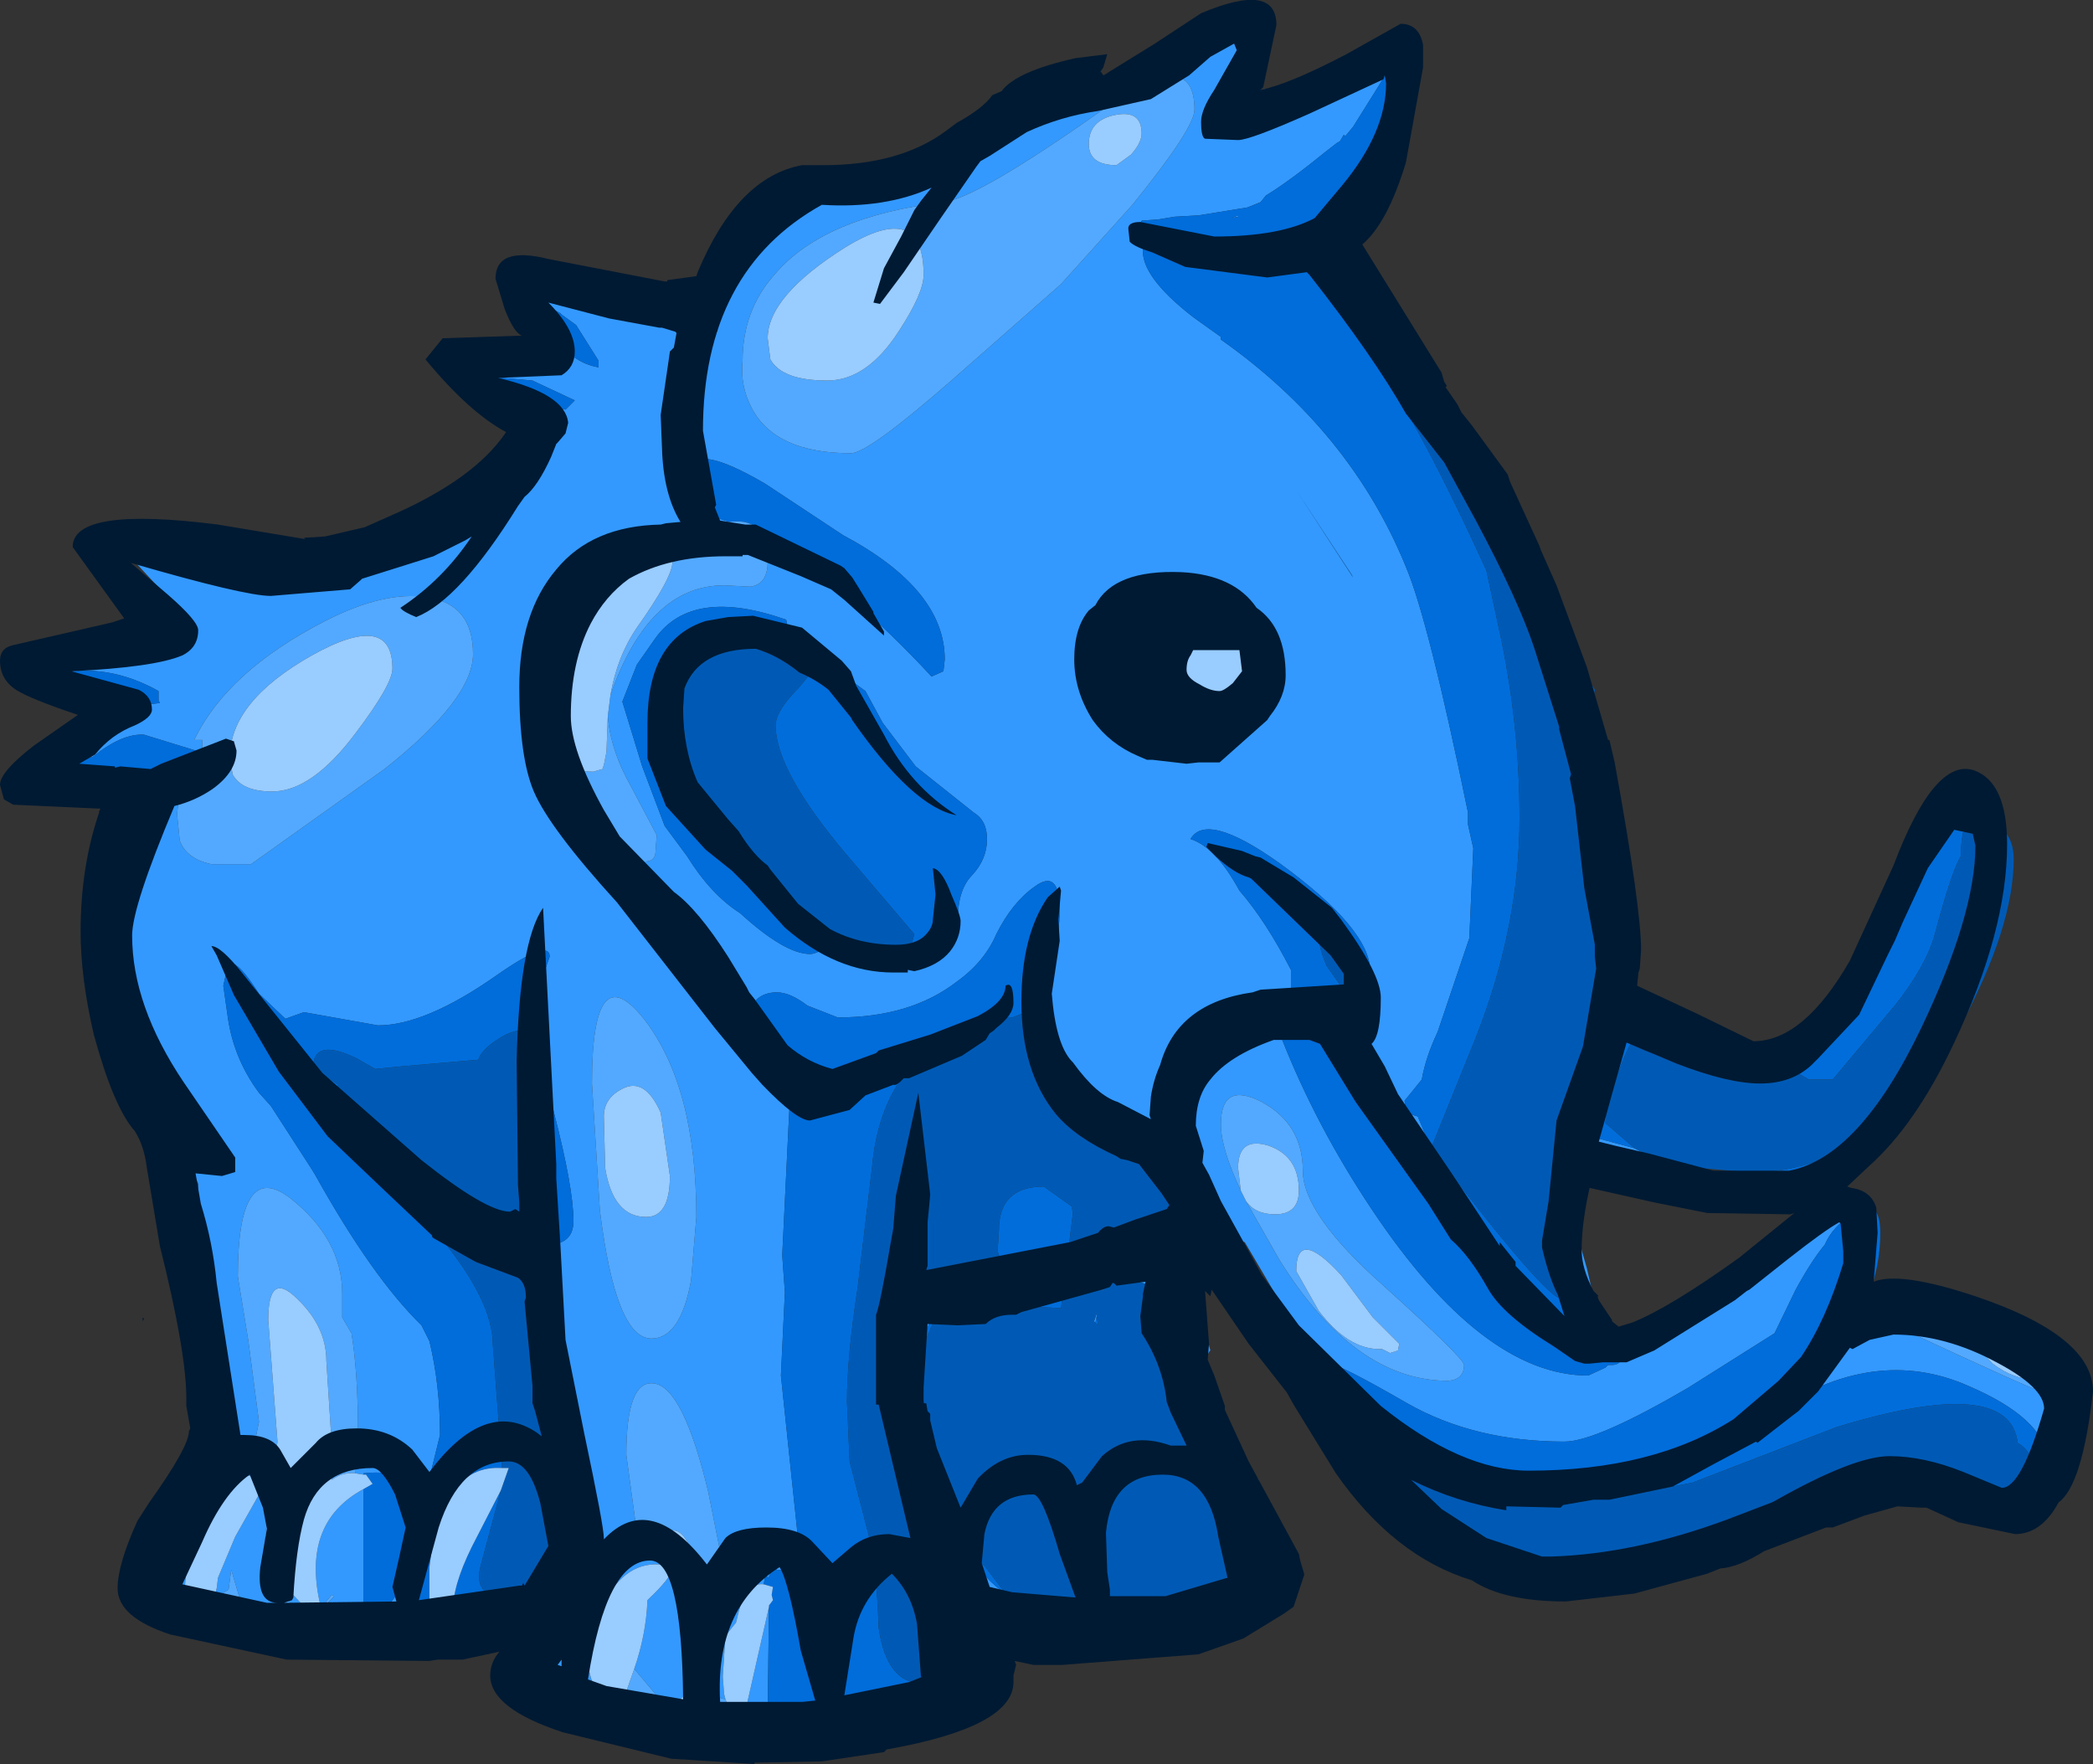 <?xml version="1.0" encoding="UTF-8" standalone="no"?>
<svg xmlns:ffdec="https://www.free-decompiler.com/flash" xmlns:xlink="http://www.w3.org/1999/xlink" ffdec:objectType="frame" height="66.75px" width="79.2px" xmlns="http://www.w3.org/2000/svg">
  <rect width="100%" height="100%" fill="#333333" stroke="none"/>
  <g transform="matrix(1.0, 0.0, 0.0, 1.0, 41.4, 32.65)">
    <use ffdec:characterId="234" height="66.75" transform="matrix(1.0, 0.0, 0.0, 1.0, -41.4, -32.65)" width="79.2" xlink:href="#shape0"/>
  </g>
  <defs>
    <g id="shape0" transform="matrix(1.0, 0.0, 0.0, 1.0, 41.4, 32.65)">
      <path d="M-20.85 -21.15 L-20.9 -21.3 -20.8 -21.4 -20.2 -21.2 -20.3 -21.25 Q-19.85 -21.45 -19.4 -21.0 L-16.85 -21.05 -16.8 -21.0 Q-15.75 -20.75 -14.25 -20.1 L-14.2 -21.45 Q-13.85 -22.05 -13.6 -23.2 -13.2 -24.25 -12.0 -25.05 L-7.85 -26.35 Q-4.05 -27.45 -3.25 -28.25 L-0.25 -30.05 -0.1 -30.05 0.25 -30.05 0.25 -29.75 0.4 -29.7 0.9 -30.05 1.25 -30.25 Q2.55 -30.7 3.9 -32.0 L3.9 -31.95 4.0 -31.9 5.65 -32.5 6.1 -32.5 6.65 -32.3 6.8 -32.15 Q6.4 -30.95 6.35 -30.35 L6.35 -30.3 6.35 -30.15 6.4 -29.6 6.1 -29.3 6.05 -29.2 6.6 -29.3 Q6.75 -29.2 7.0 -29.05 L7.45 -29.55 7.5 -29.55 8.5 -29.8 9.0 -30.1 Q9.65 -29.95 9.75 -29.3 L10.9 -29.8 11.05 -29.85 9.8 -27.85 9.55 -27.55 9.5 -27.5 9.45 -27.55 9.3 -27.3 9.2 -27.25 8.75 -26.9 Q7.4 -25.8 6.5 -25.25 L6.3 -25.0 5.8 -24.8 3.95 -24.5 3.05 -24.45 2.45 -24.35 1.8 -24.3 1.7 -24.1 Q1.9 -23.9 2.35 -23.85 L3.7 -23.65 5.25 -23.55 4.9 -22.75 3.55 -23.4 1.85 -23.25 Q1.75 -22.2 3.75 -20.65 L4.8 -19.9 4.8 -19.8 Q9.7 -16.35 11.8 -11.2 12.65 -9.2 14.15 -1.9 L14.15 -1.45 14.35 -0.55 14.2 2.85 13.0 6.4 Q12.55 7.35 12.4 8.2 L11.75 9.0 11.8 9.45 12.25 9.6 12.75 10.8 12.8 10.85 13.25 11.9 Q14.1 13.5 14.95 14.05 L15.25 14.85 Q13.2 13.1 12.0 11.25 L8.75 6.4 7.95 5.5 Q10.45 5.35 10.45 4.1 10.45 2.5 7.0 0.0 4.25 -1.95 3.65 -0.9 4.6 -0.6 5.5 1.05 6.5 2.2 7.45 4.05 L7.45 5.1 6.75 5.4 6.75 5.35 6.0 5.65 5.9 5.6 6.2 5.95 Q6.65 5.95 6.8 5.45 L7.3 5.5 7.1 6.65 Q8.4 9.95 10.5 13.1 14.7 19.4 18.7 19.4 L19.35 19.1 19.45 19.0 19.6 19.0 Q20.05 19.0 20.05 18.35 L19.95 18.3 20.0 18.3 24.25 15.8 28.3 13.25 28.7 13.3 Q27.95 13.75 27.65 14.45 27.15 15.05 26.55 16.15 L25.75 17.8 22.5 19.85 Q19.0 21.9 17.8 21.9 14.4 21.9 11.85 20.45 9.25 18.95 8.9 18.95 L8.5 19.0 8.4 19.1 6.85 16.3 5.7 14.35 3.3 13.95 3.35 12.8 Q3.35 11.55 1.25 10.35 -1.1 9.0 -1.7 7.25 L-1.75 7.1 -1.95 6.6 -2.0 6.45 -2.0 6.3 -2.0 6.1 -1.9 5.65 Q-1.9 5.2 -2.3 5.0 -1.3 3.4 -1.3 1.8 -1.3 0.2 -2.25 0.9 -3.1 1.5 -3.7 2.7 -4.15 3.75 -5.2 4.5 -6.95 5.85 -9.7 5.85 L-10.85 5.4 Q-11.5 4.9 -12.0 4.9 -12.5 4.9 -12.8 5.2 L-13.05 5.8 Q-12.45 7.15 -11.45 7.8 L-11.55 9.7 -11.8 14.85 -11.7 16.25 -11.85 19.4 -11.2 25.6 -10.9 27.35 Q-11.2 26.8 -12.0 26.75 L-12.15 26.65 -12.3 27.0 -12.3 27.05 -12.4 27.0 -12.45 27.0 -12.5 27.3 Q-13.2 27.2 -13.5 28.55 L-13.55 28.75 -13.95 29.25 -14.05 30.8 -14.0 31.45 -13.95 31.65 -14.15 31.6 -14.25 30.05 Q-14.25 28.3 -13.85 27.5 L-13.9 27.3 -14.6 23.8 Q-15.55 19.85 -16.65 19.7 -17.7 19.55 -17.7 22.4 L-17.4 24.6 -17.2 26.15 -16.7 26.05 -16.35 26.2 Q-14.75 27.1 -14.75 29.6 -14.75 30.35 -15.05 30.9 -15.3 31.5 -15.8 31.7 L-16.35 31.75 -17.4 30.5 Q-16.95 29.2 -16.9 27.9 L-16.85 27.85 Q-16.05 27.1 -15.9 26.65 -17.4 26.2 -18.35 27.65 -19.15 28.8 -19.15 30.05 -19.15 30.95 -18.7 31.45 L-20.25 30.8 Q-21.0 30.25 -21.0 29.05 -21.0 28.2 -20.45 27.3 L-20.3 27.1 -19.8 26.0 -19.8 23.9 -19.8 23.25 -19.65 22.4 -20.0 19.1 -20.35 16.7 -20.8 15.75 -21.5 14.2 -20.7 14.45 Q-19.7 14.45 -19.7 13.55 -19.7 12.3 -20.45 9.4 L-20.75 8.15 -20.7 8.0 Q-20.7 7.5 -20.95 7.3 L-21.2 5.2 -20.9 4.4 -20.6 3.55 Q-20.6 2.85 -22.6 4.25 -25.3 6.15 -27.1 6.15 L-29.9 5.65 -30.6 5.9 -31.6 4.95 Q-32.75 3.15 -32.85 4.2 L-32.95 4.65 -32.8 5.7 Q-32.6 7.35 -31.6 8.7 L-31.15 9.2 -29.6 11.6 -29.45 11.85 Q-27.3 15.7 -25.45 17.5 L-25.15 18.1 Q-24.75 19.75 -24.75 21.65 L-25.55 24.9 -25.8 25.8 -25.8 25.15 -25.8 24.3 -25.9 23.75 -25.95 23.6 Q-26.25 22.95 -27.65 23.1 L-27.65 23.15 -27.95 23.1 -27.85 21.7 Q-27.85 19.3 -28.1 17.8 L-28.45 17.2 -28.45 16.3 Q-28.45 14.25 -30.4 12.7 -32.4 11.15 -32.4 15.65 L-32.0 18.1 -31.6 21.15 -32.0 23.1 -31.8 23.2 Q-32.65 23.1 -33.5 24.65 -34.4 26.35 -34.4 27.45 L-34.35 27.8 -34.75 27.55 Q-35.3 27.1 -35.0 26.65 -35.0 25.8 -33.65 24.15 -32.35 22.5 -32.35 21.6 L-32.35 21.4 -33.0 21.35 -33.0 20.85 -32.9 20.15 Q-32.9 18.65 -33.9 13.65 L-33.9 12.15 -34.65 10.3 Q-37.0 5.3 -37.0 0.0 -37.0 -1.05 -36.05 -2.8 L-37.4 -2.75 -38.3 -3.0 -36.5 -3.0 Q-35.4 -3.0 -34.7 -3.45 L-34.0 -4.25 -35.95 -4.85 Q-36.8 -4.9 -37.9 -4.0 L-39.5 -3.8 -38.25 -4.7 -36.25 -5.75 -36.3 -6.0 -35.75 -6.0 -35.35 -6.05 -35.4 -6.15 -35.4 -6.5 Q-37.0 -7.4 -38.65 -7.25 -37.8 -8.15 -36.15 -8.25 L-35.85 -8.25 -35.45 -8.3 Q-34.65 -8.4 -34.25 -8.65 L-34.25 -8.8 -34.65 -9.45 -35.1 -10.1 -36.4 -11.5 -34.25 -11.0 -34.1 -11.0 -31.65 -10.3 Q-29.75 -11.5 -25.4 -12.1 L-23.6 -13.15 -23.05 -13.4 -23.05 -13.5 Q-22.95 -14.5 -21.6 -14.75 L-21.55 -14.95 Q-22.45 -15.1 -22.5 -15.8 L-22.25 -15.75 -22.0 -15.8 -21.95 -15.9 -21.9 -16.2 -22.15 -16.65 -22.3 -16.75 -21.35 -17.45 -21.4 -17.5 -20.0 -17.15 -19.65 -17.5 -21.25 -18.25 -23.0 -18.4 -22.15 -17.9 -23.15 -18.0 -23.25 -18.6 -23.15 -19.05 -20.5 -18.9 -19.9 -19.0 -20.4 -19.9 -20.3 -19.75 Q-19.65 -18.9 -18.75 -18.75 L-18.75 -19.0 -19.6 -20.35 -20.15 -20.75 -20.2 -20.8 -20.85 -21.15 M11.45 -26.65 L11.55 -26.05 Q11.55 -25.25 10.7 -24.85 11.4 -25.55 11.4 -26.05 L11.4 -26.5 11.45 -26.65 M9.35 -23.4 Q9.45 -22.15 11.0 -19.9 L10.45 -20.0 Q9.2 -22.05 9.2 -22.65 L9.35 -23.4 M19.3 -5.0 L19.65 -3.0 19.65 -1.3 Q19.7 -0.3 20.1 0.2 L20.3 0.1 20.35 1.7 20.0 5.6 21.15 6.1 20.9 6.2 20.8 6.05 Q20.4 5.6 19.4 5.6 L19.35 5.65 19.35 4.9 19.35 4.85 19.65 1.2 19.6 -2.55 19.3 -5.0 M33.8 -2.3 Q34.15 -2.3 34.25 -1.4 L34.0 -1.55 33.8 -2.3 M28.5 11.1 Q27.55 11.7 26.6 11.7 L25.25 11.7 25.85 11.65 26.4 11.65 Q27.55 11.65 28.5 11.1 M22.35 11.5 L18.85 10.7 Q18.35 13.05 18.35 14.3 L18.65 15.35 18.95 16.65 18.85 17.55 18.8 17.65 18.45 17.4 18.5 17.3 18.6 16.75 18.45 16.15 18.6 15.75 18.15 14.35 17.95 12.7 18.6 10.3 20.45 10.8 Q21.25 11.25 22.35 11.5 M19.45 18.15 L19.7 18.25 19.6 18.25 19.45 18.15 M28.85 17.3 L30.55 17.45 30.5 17.6 Q35.65 20.0 35.85 20.0 36.35 20.0 36.15 19.75 L36.2 19.35 Q36.75 20.0 36.75 20.6 L36.15 22.4 36.1 22.55 Q35.9 21.0 33.1 19.8 29.5 18.2 25.6 20.85 L23.95 21.65 24.7 21.2 Q27.6 19.4 28.85 17.3 M21.65 26.3 L19.2 26.75 17.45 26.6 18.0 26.5 18.5 26.5 21.65 26.3 M11.95 23.75 L9.9 21.5 10.75 22.05 12.55 22.85 Q11.95 23.05 11.95 23.75 M3.3 14.0 L4.4 15.45 Q4.0 15.7 4.0 16.95 L4.4 18.45 Q4.25 18.6 4.25 18.95 5.45 23.3 6.05 23.3 L6.2 23.3 7.35 26.0 Q7.35 26.85 5.15 27.85 2.75 28.95 0.2 28.95 -2.7 28.95 -4.35 28.2 L-4.05 29.15 -4.1 29.9 Q-4.25 30.45 -4.9 30.75 L-5.3 30.85 -5.15 30.3 -5.25 29.65 -5.65 27.1 -6.45 22.25 -6.0 23.35 -5.15 25.4 Q-4.4 26.95 -3.35 27.65 L-3.0 27.85 -2.95 27.9 -2.65 27.95 2.2 28.35 2.3 28.35 3.1 28.35 Q4.05 28.35 5.4 27.5 L6.0 27.1 6.4 26.75 6.6 26.4 5.0 23.2 4.5 22.2 Q3.85 20.85 3.7 20.1 L3.55 18.45 Q3.45 17.55 2.95 17.1 2.45 15.95 1.6 15.85 L1.2 15.8 Q0.55 15.85 0.3 16.2 L0.6 14.5 0.9 14.25 1.2 14.45 1.2 14.6 1.65 14.85 2.05 15.1 Q2.9 15.1 3.15 14.5 L3.3 14.0 M-10.2 31.7 L-10.5 31.75 -10.5 29.25 -10.0 30.65 -10.2 31.3 -10.2 31.7 M-12.35 32.0 L-12.9 32.0 -13.15 32.0 -13.15 31.9 -12.3 28.15 -12.3 28.1 -12.35 32.0 M-17.75 31.7 L-18.0 31.65 -18.0 31.5 -17.8 31.5 -17.75 31.5 -17.75 31.7 M-26.5 28.35 L-26.9 28.35 -26.0 27.2 -26.0 27.4 -26.45 28.05 -26.5 28.35 M-27.4 28.4 L-29.4 28.4 -28.75 27.75 -28.85 27.7 -29.25 28.2 Q-30.05 25.0 -27.65 23.7 L-27.65 28.35 -27.4 28.4 M-33.4 28.1 L-33.7 28.0 -33.5 28.0 -33.4 28.1 M3.8 -28.5 Q3.8 -31.0 0.4 -28.55 -4.4 -25.15 -5.7 -25.0 -10.25 -24.45 -12.1 -22.25 -13.3 -20.9 -13.3 -19.0 -13.4 -18.05 -12.95 -17.2 -12.05 -15.5 -9.2 -15.5 -8.55 -15.5 -5.4 -18.25 L-1.25 -21.9 1.45 -24.9 Q3.8 -27.8 3.8 -28.5 M9.75 -10.9 L9.8 -10.8 7.65 -14.1 9.75 -10.9 M5.45 -24.45 L5.2 -24.4 5.45 -24.5 5.45 -24.45 M5.5 -6.25 L5.95 -6.85 6.25 -7.45 Q6.25 -9.0 4.65 -8.95 3.0 -8.9 3.0 -7.4 3.1 -7.0 3.9 -6.25 L5.5 -6.25 M-33.75 -4.3 Q-33.75 -3.55 -34.55 -3.15 L-34.7 -1.85 -34.6 -0.85 Q-34.35 -0.15 -33.4 0.05 L-31.9 0.05 -26.85 -3.55 Q-23.5 -6.2 -23.5 -7.9 -23.5 -9.8 -25.25 -10.05 -26.85 -10.3 -29.1 -9.15 -32.8 -7.25 -34.05 -4.65 L-33.75 -4.65 -33.75 -4.3 M-19.55 -9.2 Q-20.75 -7.7 -20.75 -6.0 L-20.3 -3.0 Q-19.4 -0.05 -17.0 -0.05 -16.65 -0.05 -16.6 -0.35 L-16.55 -1.05 -17.5 -2.85 Q-18.3 -4.25 -18.4 -5.55 L-18.3 -6.35 Q-16.85 -10.5 -14.0 -10.5 L-13.0 -10.45 Q-12.35 -10.55 -12.35 -11.4 L-12.4 -12.1 -12.0 -12.0 Q-9.25 -10.4 -6.15 -7.05 L-5.7 -7.25 -5.65 -7.7 Q-5.65 -10.35 -9.5 -12.4 L-12.45 -14.35 Q-15.2 -15.95 -15.2 -14.8 L-14.5 -13.75 -14.75 -13.2 -13.8 -12.9 Q-14.7 -12.8 -16.15 -11.9 -18.55 -11.1 -19.55 -9.2 M-11.85 -8.75 L-11.6 -8.95 -11.65 -9.2 Q-15.2 -10.45 -16.6 -8.5 L-17.3 -7.5 -17.85 -6.1 -17.1 -3.65 -16.25 -1.4 -15.4 -0.25 Q-14.5 1.2 -13.4 1.9 -11.7 3.45 -10.75 3.45 -10.4 3.45 -10.0 3.0 -8.75 3.8 -7.5 3.8 L-7.0 3.45 Q-5.15 3.4 -5.15 2.1 -5.15 1.0 -4.6 0.45 -4.05 -0.15 -4.05 -0.9 -4.05 -1.6 -4.55 -1.9 L-6.75 -3.65 -8.0 -5.3 -8.65 -6.5 -10.3 -7.7 -10.3 -7.8 Q-10.3 -8.75 -11.85 -8.75 M-6.9 18.55 L-6.75 16.35 -6.6 15.7 -6.6 15.5 -5.95 16.1 -3.9 16.15 -2.95 16.0 -2.95 16.1 -2.8 16.95 -2.9 16.95 Q-3.8 16.4 -4.9 16.4 -5.45 16.4 -6.0 17.0 L-6.5 17.95 -6.5 18.0 -6.5 18.3 -6.75 19.3 -6.65 19.85 -6.7 20.4 -6.9 18.55 M-10.4 8.85 L-10.6 8.15 -10.05 8.3 -10.3 8.75 -10.4 8.85 M-17.0 5.95 Q-19.0 3.4 -19.0 8.35 L-18.7 13.15 Q-18.1 18.0 -16.75 18.0 -15.65 18.0 -15.25 15.8 L-15.05 13.4 Q-15.05 8.5 -17.0 5.95 M-26.35 10.7 L-26.5 10.75 -26.8 10.35 -26.35 10.7 M-31.4 23.55 L-31.3 23.9 -31.35 24.05 -31.35 24.15 -31.3 24.65 -31.3 24.85 -31.45 26.5 -31.15 27.1 -31.05 27.35 -30.7 27.4 -30.75 26.75 -30.7 26.35 Q-30.6 25.2 -29.75 24.35 -30.5 25.6 -30.5 26.7 L-30.45 27.55 -29.65 28.4 Q-30.45 28.3 -30.65 27.5 L-30.75 27.85 -31.2 28.15 -31.65 28.25 -31.75 28.15 -32.25 28.1 -32.65 26.75 -32.75 27.5 -33.0 27.65 -33.25 27.65 -33.2 27.45 -33.15 27.05 -32.5 25.5 -31.4 23.55 M5.75 12.8 L7.0 15.0 Q9.85 19.6 13.4 19.6 14.0 19.55 14.0 19.0 14.0 18.75 10.95 16.0 7.9 13.3 7.9 11.65 7.9 9.9 6.35 9.05 4.8 8.25 4.8 9.9 4.8 10.8 5.55 12.4 L5.75 12.8 M0.05 17.4 L0.0 17.35 0.1 17.05 0.1 17.15 0.05 17.4 M14.6 23.4 L15.1 23.5 14.85 23.5 14.8 23.5 14.6 23.4" fill="#3399ff" fill-rule="evenodd" stroke="none"/>
      <path d="M10.9 -29.8 Q12.1 -31.35 12.35 -29.95 11.75 -29.0 11.7 -27.1 L11.6 -26.9 11.45 -26.65 11.4 -26.5 11.4 -26.05 Q11.4 -25.55 10.7 -24.85 L10.3 -24.55 9.35 -23.4 9.2 -22.65 Q9.2 -22.05 10.45 -20.0 L10.25 -19.95 10.2 -19.55 Q12.05 -17.2 14.85 -11.05 L15.3 -8.95 Q16.1 -5.35 16.1 -1.7 16.1 2.4 14.45 6.6 L12.75 10.8 12.25 9.6 11.8 9.45 11.75 9.0 12.4 8.2 Q12.55 7.35 13.0 6.4 L14.2 2.85 14.35 -0.55 14.15 -1.45 14.15 -1.9 Q12.65 -9.2 11.8 -11.2 9.7 -16.35 4.8 -19.8 L4.8 -19.9 3.75 -20.65 Q1.75 -22.2 1.85 -23.25 L3.55 -23.4 4.9 -22.75 5.25 -23.55 3.7 -23.65 2.35 -23.85 Q1.9 -23.9 1.7 -24.1 L1.8 -24.3 2.45 -24.35 3.05 -24.45 3.95 -24.5 5.8 -24.8 6.3 -25.0 6.5 -25.25 Q7.4 -25.8 8.75 -26.9 L9.2 -27.25 9.3 -27.3 9.45 -27.55 9.5 -27.5 9.55 -27.55 9.8 -27.85 11.05 -29.85 10.9 -29.8 M26.0 7.6 Q26.8 7.4 30.8 0.65 33.15 -3.35 33.8 -2.3 L34.0 -1.55 33.8 -1.7 Q32.8 -2.15 32.8 -0.25 32.45 0.3 31.8 2.75 31.45 3.95 30.3 5.4 L27.95 8.2 27.05 8.2 26.0 7.6 M29.65 10.05 L29.35 10.4 28.5 11.1 Q27.55 11.65 26.4 11.65 L25.85 11.65 Q27.95 11.35 29.65 10.05 M18.8 17.65 L19.45 18.15 19.6 18.25 19.7 18.25 19.85 18.25 19.95 18.3 20.05 18.35 Q20.05 19.0 19.6 19.0 L19.45 19.0 19.35 19.1 18.7 19.4 Q14.7 19.4 10.5 13.1 8.4 9.95 7.1 6.65 L7.3 5.5 6.8 5.45 Q6.65 5.95 6.2 5.95 L5.9 5.6 6.0 5.65 6.75 5.35 6.75 5.4 7.45 5.1 7.45 4.05 Q6.5 2.2 5.5 1.05 4.6 -0.6 3.65 -0.9 4.25 -1.95 7.0 0.0 10.45 2.5 10.45 4.1 10.45 5.35 7.95 5.5 L8.75 6.4 12.0 11.25 Q13.2 13.1 15.25 14.85 L14.95 14.05 Q14.1 13.5 13.25 11.9 L12.8 10.85 Q17.1 16.5 17.7 16.5 L18.3 16.3 18.45 16.15 18.6 16.75 18.5 17.3 18.45 17.4 18.8 17.65 M28.7 13.3 L28.75 13.25 Q29.75 12.6 29.75 14.0 29.75 15.75 28.85 17.3 27.6 19.4 24.7 21.2 L23.95 21.65 25.6 20.85 Q29.5 18.2 33.1 19.8 35.9 21.0 36.1 22.55 L36.1 22.75 35.9 23.45 35.3 23.9 34.95 23.85 Q35.4 23.75 35.55 23.0 35.55 22.3 34.95 21.95 34.65 19.35 28.1 21.35 L22.65 23.45 19.9 24.0 15.8 23.6 15.2 23.7 14.85 23.5 15.1 23.5 14.6 23.4 13.0 22.8 12.55 22.85 10.75 22.05 9.9 21.5 Q8.4 20.4 8.35 19.2 L8.4 19.1 8.5 19.0 8.9 18.95 Q9.25 18.95 11.85 20.45 14.4 21.9 17.8 21.9 19.0 21.9 22.5 19.85 L25.75 17.8 26.55 16.15 Q27.15 15.05 27.65 14.45 27.95 13.75 28.7 13.3 M33.05 23.4 L32.3 23.2 32.45 23.2 33.05 23.4 M17.45 26.6 L17.2 26.6 Q14.65 26.6 13.45 25.45 L13.1 25.05 13.3 25.2 Q15.15 26.4 18.0 26.5 L17.45 26.6 M3.3 13.95 L3.3 14.0 3.15 14.5 3.15 14.35 3.15 13.3 Q3.15 12.05 2.45 11.55 L-0.8 9.1 Q-1.25 8.7 -1.7 8.6 L-1.6 8.4 Q-1.6 7.65 -1.75 7.1 L-1.7 7.25 Q-1.1 9.0 1.25 10.35 3.35 11.55 3.35 12.8 L3.3 13.95 M-5.3 30.85 L-6.2 31.6 Q-7.3 32.2 -8.95 32.2 -10.0 32.2 -10.2 31.8 L-10.2 31.7 -10.2 31.3 -10.0 30.65 -10.5 29.25 -10.5 31.75 -10.5 31.9 -11.1 32.1 -11.25 32.4 -12.4 32.35 -12.35 32.0 -12.3 28.1 -12.15 27.9 -12.2 27.7 -12.15 27.4 -12.5 27.3 -12.45 27.0 -12.4 27.0 -12.3 27.05 -12.3 27.0 -12.15 26.65 -12.0 26.75 Q-11.2 26.8 -10.9 27.35 L-11.2 25.6 -11.85 19.4 -11.7 16.25 -11.8 14.85 -11.55 9.7 -11.45 7.8 Q-12.45 7.15 -13.05 5.8 L-12.8 5.2 Q-12.5 4.9 -12.0 4.9 -11.5 4.9 -10.85 5.4 L-9.7 5.85 Q-6.95 5.85 -5.2 4.5 -4.15 3.75 -3.7 2.7 -3.1 1.5 -2.25 0.9 -1.3 0.2 -1.3 1.8 -1.3 3.4 -2.3 5.0 -1.9 5.2 -1.9 5.65 L-2.0 6.1 Q-2.1 5.6 -2.7 5.7 L-3.1 5.85 Q-3.8 5.75 -4.85 6.2 -8.05 7.6 -8.4 11.5 L-8.95 16.1 Q-9.35 18.7 -9.35 20.4 L-9.25 22.65 -8.45 25.75 Q-8.25 26.5 -8.15 28.95 -7.85 31.05 -6.5 31.05 -5.25 31.05 -5.25 29.95 L-5.25 29.65 -5.15 30.3 -5.3 30.85 M-21.45 27.75 Q-22.3 28.55 -23.5 28.55 L-24.55 28.5 Q-25.0 29.15 -25.55 29.15 L-26.45 28.95 -26.55 28.4 -26.5 28.35 -26.45 28.05 -26.0 27.4 -26.0 27.2 -26.9 28.35 -27.0 28.4 -27.4 28.4 -27.65 28.35 -27.65 23.7 -27.3 23.5 -27.55 23.15 -27.65 23.15 -27.65 23.1 Q-26.25 22.95 -25.95 23.6 L-25.9 23.75 -25.8 24.3 -25.8 25.15 -25.8 25.8 -25.55 24.9 -24.75 21.65 Q-24.75 19.75 -25.15 18.1 L-25.45 17.5 Q-27.3 15.7 -29.45 11.85 L-29.6 11.6 -31.15 9.2 -31.6 8.7 Q-32.6 7.35 -32.8 5.7 L-32.95 4.65 -32.85 4.2 Q-32.75 3.15 -31.6 4.95 L-30.6 5.9 -29.9 5.65 -27.1 6.15 Q-25.3 6.15 -22.6 4.25 -20.6 2.85 -20.6 3.55 L-20.9 4.4 -21.2 5.2 -20.95 7.3 -21.0 7.25 -21.05 7.15 -21.15 7.05 -21.3 7.1 -21.25 7.0 -21.35 6.4 Q-21.85 6.2 -22.6 6.7 -23.2 7.1 -23.3 7.45 L-26.2 7.7 -27.2 7.8 -27.9 7.4 Q-29.55 6.6 -29.55 7.75 L-28.6 8.4 -28.7 8.65 Q-28.8 8.9 -28.5 9.1 L-27.75 9.35 -26.15 10.75 -26.35 10.7 -26.8 10.35 -26.5 10.75 Q-26.9 10.8 -26.9 11.4 L-24.8 14.1 Q-22.75 16.55 -22.75 18.25 L-22.4 22.9 Q-24.7 22.75 -25.15 26.65 L-25.15 28.35 -24.5 28.4 -24.25 28.1 Q-24.2 27.1 -23.35 25.5 L-22.45 23.75 -23.2 26.55 Q-23.55 27.8 -22.2 27.8 L-21.45 27.75 M-38.3 -3.0 L-39.4 -3.05 -39.65 -3.8 -39.5 -3.8 -37.9 -4.0 Q-36.8 -4.9 -35.95 -4.85 L-34.0 -4.25 -34.7 -3.45 Q-35.4 -3.0 -36.5 -3.0 L-38.3 -3.0 M-36.3 -6.0 Q-37.8 -6.1 -39.0 -6.8 L-39.0 -7.25 -38.65 -7.25 Q-37.0 -7.4 -35.4 -6.5 L-35.4 -6.15 -35.35 -6.05 -35.75 -6.0 -36.3 -6.0 M-21.4 -17.5 L-21.8 -17.7 -22.15 -17.9 -23.0 -18.4 -21.25 -18.25 -19.65 -17.5 -20.0 -17.15 -21.4 -17.5 M-20.4 -19.9 L-21.15 -21.15 -20.85 -21.15 -20.65 -21.0 -20.7 -21.0 -20.65 -20.85 -20.4 -20.9 -20.3 -20.85 -20.2 -20.8 -20.15 -20.75 -19.6 -20.35 -18.75 -19.0 -18.75 -18.75 Q-19.65 -18.9 -20.3 -19.75 L-20.4 -19.9 M5.45 -24.45 L5.45 -24.5 5.2 -24.4 5.45 -24.45 M9.75 -10.9 L7.65 -14.1 9.8 -10.8 9.75 -10.9 M19.35 4.85 L19.35 4.9 19.35 5.65 19.4 5.6 Q20.4 5.6 20.8 6.05 L20.9 6.2 Q20.35 6.45 19.85 7.9 19.35 9.3 19.35 9.85 L20.45 10.8 18.6 10.3 17.95 12.7 18.15 14.35 18.05 14.1 17.5 12.45 18.6 8.55 19.35 4.85 M-13.8 -12.9 L-14.75 -13.2 -14.5 -13.75 -15.2 -14.8 Q-15.2 -15.95 -12.45 -14.35 L-9.5 -12.4 Q-5.65 -10.35 -5.65 -7.7 L-5.7 -7.25 -6.15 -7.05 Q-9.25 -10.4 -12.0 -12.0 L-12.4 -12.1 Q-12.7 -13.05 -13.8 -12.9 M-11.85 -8.75 L-13.15 -8.65 -14.3 -8.35 Q-14.8 -8.2 -15.1 -7.85 -16.0 -7.1 -16.0 -5.65 L-15.95 -5.6 -16.0 -5.25 -15.5 -3.15 Q-14.8 -1.3 -13.6 -1.05 -11.8 1.8 -10.0 3.0 -10.4 3.45 -10.75 3.45 -11.7 3.45 -13.4 1.9 -14.5 1.2 -15.4 -0.25 L-16.25 -1.4 -17.1 -3.65 -17.85 -6.1 -17.3 -7.5 -16.6 -8.5 Q-15.2 -10.45 -11.65 -9.2 L-11.6 -8.95 -11.85 -8.75 M-7.0 3.45 L-7.0 3.4 -6.8 2.7 -9.4 -0.35 Q-12.05 -3.5 -12.05 -5.2 -12.05 -5.75 -11.15 -6.65 L-10.3 -7.7 -8.65 -6.5 -8.0 -5.3 -6.75 -3.65 -4.55 -1.9 Q-4.05 -1.6 -4.05 -0.9 -4.05 -0.15 -4.6 0.45 -5.15 1.0 -5.15 2.1 -5.15 3.4 -7.0 3.45 M-5.65 27.1 L-6.15 25.25 Q-7.05 21.95 -7.05 20.2 L-6.9 18.55 -6.7 20.4 -6.65 19.85 -6.5 20.25 -6.3 22.2 -5.55 24.0 Q-4.85 26.1 -4.15 26.6 L-3.35 27.65 Q-4.4 26.95 -5.15 25.4 L-6.0 23.35 -6.45 22.25 -5.65 27.1 M-6.75 16.35 L-6.75 15.5 -6.6 15.5 -5.45 15.4 -5.0 15.5 Q-4.7 15.9 -4.2 15.9 -3.5 15.9 -3.5 15.15 L-3.65 14.7 -3.6 13.9 Q-3.6 12.25 -1.9 12.25 L-0.85 13.0 -0.8 13.25 -1.25 16.85 -2.2 16.8 -2.8 16.95 -2.95 16.1 -2.95 16.0 -3.9 16.15 -5.95 16.1 -6.6 15.5 -6.6 15.7 -6.75 16.35 M-2.9 16.95 L-3.0 17.0 -3.8 16.8 Q-5.55 16.8 -6.1 17.4 L-6.35 18.0 -6.5 18.0 -6.5 17.95 -6.0 17.0 Q-5.45 16.4 -4.9 16.4 -3.8 16.4 -2.9 16.95 M2.3 28.35 Q3.1 28.3 5.15 26.95 L5.8 27.1 6.0 27.1 5.4 27.5 Q4.05 28.35 3.1 28.35 L2.3 28.35 M6.4 26.75 L6.5 26.25 6.15 25.7 5.2 23.75 4.5 22.2 5.0 23.2 6.6 26.4 6.4 26.75 M1.6 15.85 L1.2 15.8 1.6 15.85 M0.6 14.5 L0.65 14.0 0.9 14.25 0.6 14.5 M1.2 14.45 L1.65 14.85 1.2 14.6 1.2 14.45 M-1.95 6.6 L-2.05 6.45 -2.0 6.45 -1.95 6.6 M-10.4 8.85 L-10.3 8.75 -10.05 8.3 -10.6 8.15 -10.4 8.85 M-20.0 19.1 L-19.65 22.4 -19.8 23.25 -20.0 19.1 M-20.8 15.75 Q-21.55 14.35 -22.85 13.1 L-21.5 13.55 -21.0 13.1 -20.85 12.5 -21.15 10.75 -21.6 9.05 -20.75 8.15 -20.45 9.4 Q-19.7 12.3 -19.7 13.55 -19.7 14.45 -20.7 14.45 L-21.5 14.2 -20.8 15.75 M8.6 2.55 L8.55 2.45 8.5 2.75 Q8.5 3.2 8.8 3.9 L9.4 4.75 9.75 4.55 9.5 3.15 Q9.15 2.3 8.6 2.55 M0.1 17.15 L0.15 17.5 0.05 17.4 0.1 17.15" fill="#006ddb" fill-rule="evenodd" stroke="none"/>
      <path d="M11.0 -19.9 Q12.75 -19.35 15.2 -14.3 L15.35 -14.0 15.5 -13.95 16.8 -10.8 Q18.05 -7.85 18.95 -6.55 L18.9 -6.3 19.3 -5.0 19.6 -2.55 19.65 1.2 19.35 4.85 18.6 8.55 17.5 12.45 18.05 14.1 18.15 14.35 18.6 15.75 18.45 16.15 18.3 16.3 17.7 16.5 Q17.1 16.5 12.8 10.85 L12.75 10.8 14.45 6.6 Q16.1 2.4 16.1 -1.7 16.1 -5.35 15.3 -8.95 L14.85 -11.05 Q12.05 -17.2 10.2 -19.55 L10.25 -19.95 10.45 -20.0 11.0 -19.9 M21.15 6.1 L21.2 6.1 23.5 6.6 26.0 7.6 27.05 8.2 27.95 8.2 30.3 5.4 Q31.45 3.95 31.8 2.75 32.45 0.3 32.8 -0.25 32.8 -2.15 33.8 -1.7 L34.0 -1.55 34.25 -1.4 Q34.8 -0.95 34.8 -0.15 34.8 2.4 32.8 6.15 31.45 8.65 29.65 10.05 27.95 11.35 25.85 11.65 L25.25 11.7 24.7 11.7 22.35 11.5 Q21.25 11.25 20.45 10.8 L19.35 9.85 Q19.35 9.3 19.85 7.9 20.35 6.45 20.9 6.2 L21.15 6.1 M34.95 23.85 L34.85 23.85 33.35 23.55 33.05 23.4 32.45 23.2 32.3 23.2 Q31.2 23.35 27.25 24.85 24.45 25.9 21.65 26.3 L18.5 26.5 18.0 26.5 Q15.15 26.4 13.3 25.2 L13.1 25.05 Q11.95 24.25 11.95 23.75 11.95 23.05 12.55 22.85 L13.0 22.8 14.6 23.4 14.8 23.5 14.85 23.5 15.2 23.7 15.8 23.6 19.9 24.0 22.65 23.45 28.1 21.35 Q34.65 19.35 34.95 21.95 35.55 22.3 35.55 23.0 35.4 23.75 34.95 23.85 M-20.3 27.1 Q-20.75 27.6 -21.45 27.75 L-22.2 27.8 Q-23.55 27.8 -23.2 26.55 L-22.45 23.75 -22.15 22.9 -22.4 22.9 -22.75 18.25 Q-22.75 16.55 -24.8 14.1 L-26.9 11.4 Q-26.9 10.8 -26.5 10.75 L-26.35 10.7 -26.15 10.75 -27.75 9.35 -28.5 9.1 Q-28.8 8.9 -28.7 8.65 L-28.6 8.4 -29.55 7.75 Q-29.55 6.6 -27.9 7.4 L-27.2 7.8 -26.2 7.7 -23.3 7.45 Q-23.2 7.1 -22.6 6.7 -21.85 6.2 -21.35 6.4 L-21.25 7.0 -21.3 7.1 -21.15 7.05 -21.05 7.15 -21.0 7.25 -20.95 7.3 Q-20.7 7.5 -20.7 8.0 L-20.75 8.15 -21.6 9.05 -21.15 10.75 -20.85 12.5 -21.0 13.1 -21.5 13.55 -22.85 13.1 Q-21.55 14.35 -20.8 15.75 L-20.35 16.7 -20.0 19.1 -19.8 23.25 -19.8 23.9 -19.8 26.0 -20.3 27.1 M-10.0 3.0 Q-11.8 1.8 -13.6 -1.05 -14.8 -1.3 -15.5 -3.15 L-16.0 -5.25 -15.95 -5.6 -16.0 -5.65 Q-16.0 -7.1 -15.1 -7.85 -14.8 -8.2 -14.3 -8.35 L-13.15 -8.65 -11.85 -8.75 Q-10.3 -8.75 -10.3 -7.8 L-10.3 -7.7 -11.15 -6.65 Q-12.05 -5.75 -12.05 -5.2 -12.05 -3.5 -9.4 -0.35 L-6.8 2.7 -7.0 3.4 -7.0 3.45 -7.5 3.8 Q-8.75 3.8 -10.0 3.0 M-5.25 29.65 L-5.25 29.95 Q-5.25 31.05 -6.5 31.05 -7.85 31.05 -8.15 28.95 -8.25 26.5 -8.45 25.75 L-9.25 22.65 -9.35 20.4 Q-9.35 18.7 -8.95 16.1 L-8.4 11.5 Q-8.05 7.6 -4.85 6.2 -3.8 5.75 -3.1 5.85 L-2.7 5.7 Q-2.1 5.6 -2.0 6.1 L-2.0 6.3 -2.0 6.45 -2.05 6.45 -1.95 6.6 -1.75 7.1 Q-1.6 7.65 -1.6 8.4 L-1.7 8.6 Q-1.25 8.7 -0.8 9.1 L2.45 11.55 Q3.15 12.05 3.15 13.3 L3.15 14.35 3.15 14.5 Q2.9 15.1 2.05 15.1 L1.65 14.85 1.2 14.45 0.9 14.25 0.65 14.0 0.6 14.5 0.3 16.2 Q0.55 15.85 1.2 15.8 L1.6 15.85 Q2.45 15.95 2.95 17.1 3.45 17.55 3.55 18.45 L3.7 20.1 Q3.85 20.85 4.5 22.2 L5.2 23.75 6.15 25.7 6.5 26.25 6.4 26.75 6.0 27.1 5.8 27.1 5.15 26.95 Q3.1 28.3 2.3 28.35 L2.2 28.35 -2.65 27.95 -2.95 27.9 -3.0 27.85 -3.35 27.65 -4.15 26.6 Q-4.85 26.1 -5.55 24.0 L-5.8 23.15 -6.35 20.65 -6.5 20.25 -6.65 19.85 -6.75 19.3 -6.5 18.3 -6.5 18.0 -6.35 18.0 -6.1 17.4 Q-5.55 16.8 -3.8 16.8 L-3.0 17.0 -2.9 16.95 -2.8 16.95 -2.2 16.8 -1.25 16.85 -0.8 13.25 -0.85 13.0 -1.9 12.25 Q-3.6 12.25 -3.6 13.9 L-3.65 14.7 -3.5 15.15 Q-3.5 15.9 -4.2 15.9 -4.7 15.9 -5.0 15.5 L-5.45 15.4 -6.6 15.5 -6.75 15.5 -6.75 16.35 -6.9 18.55 -7.05 20.2 Q-7.05 21.95 -6.15 25.25 L-5.65 27.1 -5.25 29.65 M8.6 2.55 Q9.15 2.3 9.5 3.15 L9.75 4.55 9.4 4.75 8.8 3.9 Q8.5 3.2 8.5 2.75 L8.55 2.45 8.6 2.55 M0.1 17.15 L0.1 17.05 0.0 17.35 0.05 17.4 0.15 17.5 0.1 17.15" fill="#005ab5" fill-rule="evenodd" stroke="none"/>
      <path d="M30.55 17.45 Q30.7 16.35 33.35 17.45 36.2 18.6 36.2 19.3 L36.2 19.35 36.15 19.75 Q36.35 20.0 35.85 20.0 35.65 20.0 30.5 17.6 L30.55 17.45 M-13.65 32.4 L-14.4 32.65 -15.25 32.5 -16.5 32.3 Q-17.55 32.3 -17.75 31.7 L-17.75 31.5 -17.4 30.5 -16.35 31.75 -15.8 31.7 -15.35 31.85 Q-14.95 31.85 -14.7 31.2 L-14.55 30.35 -14.95 27.0 Q-15.4 25.0 -16.1 25.3 -16.55 25.5 -16.7 26.05 L-17.2 26.15 -17.4 24.6 -17.7 22.4 Q-17.7 19.55 -16.65 19.7 -15.55 19.85 -14.6 23.8 L-13.9 27.3 -13.85 27.5 Q-14.25 28.3 -14.25 30.05 L-14.15 31.6 -13.95 31.65 -13.7 32.25 -13.65 32.4 M-29.4 28.4 L-29.5 28.45 -29.45 28.4 -29.3 28.25 -29.25 28.25 -29.25 28.2 -28.85 27.7 -28.75 27.75 -29.4 28.4 M-29.5 28.5 L-29.7 28.6 -33.0 28.35 -33.4 28.1 -33.5 28.0 -33.3 27.7 -33.25 27.65 -33.0 27.65 -32.75 27.5 -32.65 26.75 -32.25 28.1 -31.75 28.15 -31.65 28.25 -31.2 28.15 -30.75 27.85 -30.65 27.5 Q-30.45 28.3 -29.65 28.4 L-29.5 28.5 M1.4 -26.8 Q1.8 -27.25 1.8 -27.6 1.8 -28.5 0.8 -28.3 -0.2 -28.1 -0.2 -27.2 -0.2 -26.4 0.85 -26.4 L1.4 -26.8 M3.8 -28.5 Q3.8 -27.8 1.45 -24.9 L-1.25 -21.9 -5.4 -18.25 Q-8.55 -15.5 -9.2 -15.5 -12.05 -15.5 -12.95 -17.2 -13.4 -18.05 -13.3 -19.0 -13.3 -20.9 -12.1 -22.25 -10.25 -24.45 -5.7 -25.0 -4.4 -25.15 0.4 -28.55 3.8 -31.0 3.8 -28.5 M-32.7 -4.0 L-32.6 -3.35 Q-32.25 -2.7 -31.1 -2.7 -29.6 -2.7 -27.95 -4.9 -26.55 -6.75 -26.55 -7.35 -26.55 -9.55 -29.6 -7.85 -32.7 -6.1 -32.7 -4.0 M-18.4 -5.55 Q-18.3 -4.25 -17.5 -2.85 L-16.55 -1.05 -16.6 -0.35 Q-16.65 -0.05 -17.0 -0.05 -19.4 -0.05 -20.3 -3.0 L-20.75 -6.0 Q-20.75 -7.7 -19.55 -9.2 -20.3 -7.75 -20.3 -5.75 L-20.3 -4.55 Q-20.1 -3.45 -18.95 -3.45 L-18.6 -3.55 -18.55 -3.7 -18.45 -4.2 -18.4 -5.55 M-33.75 -4.3 L-33.75 -4.65 -34.05 -4.65 Q-32.8 -7.25 -29.1 -9.15 -26.85 -10.3 -25.25 -10.05 -23.5 -9.8 -23.5 -7.9 -23.5 -6.2 -26.85 -3.55 L-31.9 0.05 -33.4 0.05 Q-34.35 -0.15 -34.6 -0.85 L-34.7 -1.85 -34.55 -3.15 Q-33.75 -3.55 -33.75 -4.3 M-16.15 -11.9 Q-14.7 -12.8 -13.8 -12.9 -12.7 -13.05 -12.4 -12.1 L-12.35 -11.4 Q-12.35 -10.55 -13.0 -10.45 L-14.0 -10.5 Q-16.85 -10.5 -18.3 -6.35 -18.05 -7.8 -17.3 -8.9 -15.95 -10.8 -15.95 -11.4 -15.95 -11.9 -16.1 -11.95 L-16.15 -11.9 M-10.1 -18.25 Q-8.6 -18.25 -7.4 -20.1 -6.45 -21.55 -6.45 -22.25 -6.45 -25.1 -9.4 -23.3 -12.35 -21.45 -12.35 -19.85 L-12.25 -19.05 Q-11.8 -18.25 -10.1 -18.25 M-18.55 9.6 L-18.5 11.55 Q-18.2 13.4 -16.95 13.4 -16.05 13.4 -16.05 11.85 L-16.4 9.45 Q-17.0 8.1 -17.85 8.55 -18.55 8.9 -18.55 9.6 M-17.0 5.95 Q-15.05 8.5 -15.05 13.4 L-15.25 15.8 Q-15.65 18.0 -16.75 18.0 -18.1 18.0 -18.7 13.15 L-19.0 8.35 Q-19.0 3.4 -17.0 5.95 M-31.8 23.2 L-32.0 23.1 -31.6 21.15 -32.0 18.1 -32.4 15.65 Q-32.4 11.15 -30.4 12.7 -28.45 14.25 -28.45 16.3 L-28.45 17.2 -28.1 17.8 Q-27.85 19.3 -27.85 21.7 L-27.95 23.1 Q-28.45 23.05 -28.85 23.35 L-28.8 22.75 -29.05 18.85 Q-29.05 17.55 -30.15 16.5 -31.25 15.4 -31.25 17.3 L-30.9 21.9 -31.3 24.65 -31.35 24.15 -31.35 24.05 -31.3 23.9 -31.4 23.55 -31.3 23.35 -31.8 23.2 M-30.7 26.35 L-30.75 26.75 -30.7 27.4 -31.05 27.35 -31.15 27.1 -31.45 26.5 -31.3 24.85 Q-31.3 25.9 -30.7 26.35 M34.75 18.2 L34.5 18.15 33.4 17.8 33.3 18.2 34.0 18.95 Q34.8 19.55 35.6 19.55 36.1 19.55 35.95 19.4 L35.45 18.7 35.4 18.65 34.75 18.2 M5.75 12.8 Q6.1 13.3 6.85 13.3 7.75 13.3 7.75 12.4 7.75 11.1 6.6 10.7 5.45 10.35 5.45 11.55 L5.55 12.4 Q4.8 10.8 4.8 9.9 4.8 8.25 6.35 9.05 7.9 9.9 7.9 11.65 7.9 13.3 10.95 16.0 14.0 18.75 14.0 19.0 14.0 19.55 13.4 19.6 9.85 19.6 7.0 15.0 L5.75 12.8 M9.35 15.6 Q7.65 13.75 7.65 15.45 L8.5 16.95 Q9.6 18.4 10.8 18.4 L10.9 18.4 11.2 18.55 11.5 18.45 11.55 18.2 10.55 17.2 9.35 15.6" fill="#53a9ff" fill-rule="evenodd" stroke="none"/>
      <path d="M-13.15 32.0 L-13.05 32.25 -13.25 32.35 -13.25 32.4 -13.35 32.45 -13.5 32.5 -13.65 32.5 -13.65 32.4 -13.7 32.25 -13.95 31.65 -14.0 31.45 -14.05 30.8 -13.95 29.25 -13.55 28.75 -13.5 28.55 Q-13.2 27.2 -12.5 27.3 L-12.15 27.4 -12.2 27.7 -12.15 27.9 -12.3 28.1 -12.3 28.15 -13.15 31.9 -13.15 32.0 M-18.0 31.65 Q-18.0 31.9 -18.05 31.65 L-18.25 31.85 -18.7 31.45 Q-19.15 30.95 -19.15 30.05 -19.15 28.8 -18.35 27.65 -17.4 26.2 -15.9 26.65 -16.05 27.1 -16.85 27.85 L-16.9 27.9 Q-16.95 29.2 -17.4 30.5 L-17.75 31.5 -17.8 31.5 -18.0 31.5 -18.0 31.65 M-29.5 28.45 L-29.5 28.5 -29.65 28.4 -30.45 27.55 -30.5 26.7 Q-30.5 25.6 -29.75 24.35 -30.6 25.2 -30.7 26.35 -31.3 25.9 -31.3 24.85 L-31.3 24.65 -30.9 21.9 -31.25 17.3 Q-31.25 15.4 -30.15 16.5 -29.05 17.55 -29.05 18.85 L-28.8 22.75 -28.85 23.35 Q-28.45 23.05 -27.95 23.1 L-27.65 23.15 -27.55 23.15 -27.3 23.5 -27.65 23.7 Q-30.05 25.0 -29.25 28.2 L-29.25 28.25 -29.3 28.25 -29.45 28.4 -29.5 28.45 M-33.7 28.0 L-34.0 28.0 -34.3 27.9 -34.35 27.8 -34.4 27.45 Q-34.4 26.35 -33.5 24.65 -32.65 23.1 -31.8 23.2 L-31.3 23.35 -31.4 23.55 -32.5 25.5 -33.15 27.05 -33.2 27.45 -33.25 27.65 -33.3 27.7 -33.5 28.0 -33.7 28.0 M1.4 -26.8 L0.85 -26.4 Q-0.2 -26.4 -0.2 -27.2 -0.2 -28.1 0.8 -28.3 1.8 -28.5 1.8 -27.6 1.8 -27.25 1.4 -26.8 M5.75 -6.9 Q5.3 -6.3 4.55 -6.3 3.45 -6.3 3.25 -7.4 3.25 -8.5 4.7 -8.75 6.15 -9.0 6.15 -7.75 6.15 -7.35 5.75 -6.9 M-32.7 -4.0 Q-32.7 -6.1 -29.6 -7.85 -26.55 -9.55 -26.55 -7.35 -26.55 -6.75 -27.95 -4.9 -29.6 -2.7 -31.1 -2.7 -32.25 -2.7 -32.6 -3.35 L-32.7 -4.0 M-18.4 -5.55 L-18.45 -4.2 -18.55 -3.7 -18.6 -3.55 -18.95 -3.45 Q-20.1 -3.45 -20.3 -4.55 L-20.3 -5.75 Q-20.3 -7.75 -19.55 -9.2 -18.55 -11.1 -16.15 -11.9 L-16.1 -11.95 Q-15.95 -11.9 -15.95 -11.4 -15.95 -10.8 -17.3 -8.9 -18.05 -7.8 -18.3 -6.35 L-18.4 -5.55 M-10.1 -18.25 Q-11.8 -18.25 -12.25 -19.05 L-12.35 -19.85 Q-12.35 -21.45 -9.4 -23.3 -6.45 -25.1 -6.45 -22.25 -6.45 -21.55 -7.4 -20.1 -8.6 -18.25 -10.1 -18.25 M-18.55 9.6 Q-18.55 8.9 -17.85 8.55 -17.0 8.1 -16.4 9.45 L-16.05 11.85 Q-16.05 13.4 -16.95 13.4 -18.2 13.4 -18.5 11.55 L-18.55 9.6 M-16.7 26.05 Q-16.55 25.5 -16.1 25.3 -15.4 25.0 -14.95 27.0 L-14.55 30.35 -14.7 31.2 Q-14.95 31.85 -15.35 31.85 L-15.8 31.7 Q-15.3 31.5 -15.05 30.9 -14.75 30.35 -14.75 29.6 -14.75 27.1 -16.35 26.2 L-16.7 26.05 M-22.4 22.9 L-22.15 22.9 -22.45 23.75 -23.35 25.5 Q-24.2 27.1 -24.25 28.1 L-24.5 28.4 -25.15 28.35 -25.15 26.65 Q-24.7 22.75 -22.4 22.9 M34.75 18.2 L35.4 18.65 35.45 18.7 35.95 19.4 Q36.1 19.55 35.6 19.55 34.8 19.55 34.0 18.95 L33.3 18.2 33.4 17.8 34.5 18.15 34.75 18.2 M5.55 12.4 L5.45 11.55 Q5.45 10.35 6.6 10.7 7.75 11.1 7.75 12.4 7.75 13.3 6.85 13.3 6.1 13.3 5.75 12.8 L5.55 12.4 M9.35 15.6 L10.55 17.2 11.55 18.2 11.5 18.45 11.2 18.55 10.9 18.4 10.8 18.4 Q9.6 18.4 8.5 16.95 L7.65 15.45 Q7.65 13.75 9.35 15.6" fill="#99ccff" fill-rule="evenodd" stroke="none"/>
      <path d="M5.75 -6.9 Q6.15 -7.35 6.15 -7.75 6.15 -9.0 4.7 -8.75 3.25 -8.5 3.25 -7.4 3.45 -6.3 4.55 -6.3 5.3 -6.3 5.75 -6.9 M5.5 -6.25 L3.9 -6.25 Q3.1 -7.0 3.0 -7.4 3.0 -8.9 4.65 -8.95 6.25 -9.0 6.25 -7.45 L5.95 -6.85 5.5 -6.25" fill="#ffffff" fill-rule="evenodd" stroke="none"/>
      <path d="M2.3 -31.0 L4.05 -32.15 Q6.9 -33.35 6.9 -31.7 L6.4 -29.35 6.3 -29.25 Q7.35 -29.45 9.55 -30.6 L11.6 -31.75 Q12.3 -31.75 12.45 -30.95 L12.45 -30.1 11.8 -26.5 Q11.1 -24.2 10.15 -23.4 L13.15 -18.55 13.25 -18.2 13.35 -18.05 13.3 -18.0 13.75 -17.35 13.9 -17.05 14.3 -16.55 15.65 -14.7 15.75 -14.4 16.85 -12.0 16.9 -11.85 17.5 -10.5 18.65 -7.4 19.45 -4.65 19.5 -4.65 19.7 -3.8 Q20.7 1.7 20.7 3.3 L20.65 4.0 20.6 4.15 20.55 4.65 22.8 5.7 24.95 6.75 Q26.85 6.75 28.6 3.7 L30.25 0.1 Q31.8 -4.0 33.3 -3.5 34.55 -3.05 34.55 -0.7 34.55 2.55 32.55 6.8 31.1 9.9 29.3 11.5 L28.5 12.25 28.65 12.3 Q29.4 12.4 29.6 13.05 L29.65 14.0 29.5 15.85 Q30.5 15.45 33.35 16.4 37.8 17.9 37.8 20.0 37.4 23.55 36.5 24.2 35.85 25.4 34.85 25.4 L32.7 24.95 31.5 24.4 31.3 24.4 30.4 24.35 29.15 24.7 27.95 25.15 27.7 25.15 25.35 26.05 Q24.4 26.65 23.7 26.7 L23.2 26.9 20.45 27.65 17.85 27.95 Q15.5 27.95 14.3 27.15 11.35 26.25 9.15 23.1 L7.55 20.5 7.3 20.05 5.85 18.2 4.45 16.15 4.4 16.4 4.2 16.2 4.35 18.2 4.3 18.8 4.55 19.4 4.95 20.55 4.95 20.7 5.85 22.65 7.75 26.15 7.8 26.4 7.95 26.9 7.95 26.95 7.55 28.15 7.2 28.4 5.65 29.35 3.95 29.95 -1.2 30.35 -2.3 30.35 -3.0 30.2 -2.95 30.35 -3.05 30.75 -3.05 31.0 Q-3.05 32.7 -7.85 33.55 L-7.95 33.65 -10.3 34.0 -12.85 34.05 -12.85 34.1 -16.0 33.9 -20.1 32.9 Q-22.85 32.0 -22.85 30.75 -22.85 30.25 -22.5 29.85 L-23.9 30.15 -24.85 30.15 -25.15 30.2 -30.55 30.15 -34.95 29.2 Q-36.95 28.55 -36.95 27.45 -36.95 26.55 -36.2 24.9 L-35.75 24.2 Q-34.25 22.1 -34.25 21.5 L-34.2 21.4 -34.35 20.55 -34.35 20.25 Q-34.35 18.5 -35.35 14.5 L-35.85 11.5 Q-35.95 10.7 -36.3 10.15 -37.1 9.25 -37.85 6.5 -38.35 4.35 -38.35 2.6 -38.35 0.15 -37.65 -1.9 L-37.65 -1.95 -37.6 -2.05 -40.9 -2.2 -41.25 -2.4 -41.4 -2.95 Q-41.4 -3.45 -40.1 -4.45 L-38.45 -5.6 Q-40.25 -6.2 -40.8 -6.55 -41.4 -6.95 -41.4 -7.65 -41.4 -8.15 -40.85 -8.25 L-37.15 -9.1 -36.7 -9.25 -38.65 -11.95 Q-38.65 -13.5 -33.15 -12.8 L-29.85 -12.25 -29.9 -12.3 -29.1 -12.35 -27.6 -12.7 -26.7 -13.1 Q-23.45 -14.5 -22.25 -16.3 -23.65 -17.05 -25.3 -19.05 L-24.65 -19.85 -21.65 -19.95 Q-21.95 -20.05 -22.3 -20.95 L-22.65 -22.1 Q-22.65 -23.35 -20.65 -22.85 L-16.25 -22.0 -16.15 -22.0 -16.15 -22.05 -15.05 -22.2 -15.0 -22.35 Q-13.5 -25.95 -11.05 -26.4 L-10.25 -26.4 Q-7.35 -26.4 -5.6 -27.7 L-5.2 -28.0 Q-4.2 -28.55 -3.85 -29.05 L-3.5 -29.2 Q-2.95 -29.95 -0.7 -30.45 L0.5 -30.6 0.35 -30.1 0.25 -29.95 0.35 -29.8 0.45 -29.85 0.6 -29.95 2.3 -31.0 M4.55 -29.25 L5.4 -30.75 5.3 -31.0 4.4 -30.5 3.6 -29.8 2.15 -28.9 0.15 -28.45 Q-1.25 -28.25 -2.55 -27.65 L-3.95 -26.75 -4.3 -26.55 -4.45 -26.35 -4.9 -25.7 -5.8 -24.4 -7.2 -22.35 -8.1 -21.15 -8.35 -21.2 -7.95 -22.5 -7.3 -23.7 -6.8 -24.7 -6.55 -25.05 -6.15 -25.55 Q-7.9 -24.75 -10.3 -24.9 -14.8 -22.4 -14.8 -16.35 L-14.3 -13.55 -14.35 -13.45 -14.15 -12.95 -13.2 -12.8 -12.8 -12.8 -9.6 -11.25 -9.45 -11.15 -9.15 -10.8 -8.9 -10.4 -8.35 -9.5 -8.35 -9.45 -7.95 -8.75 -7.95 -8.6 -9.45 -9.95 -9.95 -10.35 -11.1 -10.85 -13.1 -11.65 -13.3 -11.65 -13.3 -11.6 -13.95 -11.6 Q-16.1 -11.6 -17.6 -10.75 -18.5 -10.1 -19.05 -9.05 -19.8 -7.6 -19.8 -5.55 -19.8 -4.25 -18.55 -2.0 L-17.95 -1.0 -15.9 1.1 Q-15.0 1.75 -13.85 3.55 L-13.15 4.7 -13.05 4.9 -12.85 5.15 -11.6 6.9 Q-10.85 7.55 -9.9 7.8 L-8.25 7.2 -8.15 7.1 -6.2 6.5 -4.4 5.8 Q-3.35 5.25 -3.35 4.65 -3.05 4.45 -3.05 5.3 -3.05 5.75 -3.7 6.25 L-3.8 6.35 -3.95 6.45 -4.1 6.7 -5.0 7.3 -7.0 8.15 -7.2 8.15 -7.35 8.3 -7.5 8.4 -7.6 8.4 -8.65 8.8 -9.25 9.35 -10.75 9.75 Q-11.25 9.75 -12.55 8.4 L-12.95 7.95 -14.35 6.25 -18.05 1.5 Q-20.6 -1.3 -21.2 -2.7 -21.75 -4.0 -21.75 -6.65 -21.75 -9.45 -20.35 -11.1 -19.0 -12.75 -16.4 -12.8 L-16.2 -12.85 -15.65 -12.9 Q-16.3 -13.95 -16.35 -15.7 L-16.4 -16.95 -16.1 -19.0 -16.05 -19.35 -15.9 -19.5 -15.8 -20.05 -15.85 -20.1 -16.35 -20.25 -16.45 -20.25 -18.35 -20.6 -20.65 -21.2 Q-19.65 -20.2 -19.65 -19.35 -19.65 -18.75 -20.15 -18.45 L-22.55 -18.35 Q-20.0 -17.75 -19.9 -16.65 L-20.0 -16.25 -20.3 -15.9 -20.35 -15.85 -20.55 -15.35 Q-21.05 -14.25 -21.55 -13.85 L-21.8 -13.5 Q-24.0 -9.95 -25.65 -9.3 -26.15 -9.5 -26.25 -9.65 -24.65 -10.7 -23.55 -12.35 L-23.8 -12.2 -24.8 -11.7 -25.0 -11.6 -25.95 -11.3 -27.7 -10.75 -27.75 -10.7 -28.15 -10.35 -31.15 -10.1 Q-32.15 -10.1 -36.45 -11.35 L-35.05 -10.15 Q-33.9 -9.15 -33.9 -8.8 -33.9 -8.15 -34.5 -7.85 -35.55 -7.4 -38.7 -7.25 L-36.15 -6.55 Q-35.65 -6.3 -35.65 -5.8 -35.65 -5.5 -36.3 -5.2 -37.2 -4.85 -37.8 -4.1 L-38.4 -3.75 -37.05 -3.65 -37.05 -3.6 -36.85 -3.65 -35.7 -3.55 -35.3 -3.75 -32.85 -4.7 -32.55 -4.6 -32.45 -4.25 Q-32.45 -3.45 -33.35 -2.8 -34.0 -2.35 -34.8 -2.15 -36.4 1.65 -36.4 2.75 -36.4 5.4 -34.45 8.3 L-32.5 11.15 -32.5 11.45 -32.5 11.7 -33.0 11.85 -34.0 11.75 -33.8 12.9 Q-33.35 14.35 -33.2 15.9 L-32.3 21.65 -32.15 21.65 Q-31.15 21.65 -30.8 22.2 L-30.4 22.9 -29.45 21.95 Q-29.0 21.4 -27.9 21.4 -26.65 21.4 -25.8 22.2 L-25.15 23.05 Q-23.05 20.25 -21.1 21.55 L-20.9 21.7 -21.15 20.75 -21.25 20.45 -21.25 20.4 -21.25 19.85 -21.25 19.8 -21.55 16.6 -21.5 16.45 Q-21.5 15.9 -21.8 15.7 L-23.4 15.1 -25.0 14.2 -25.05 14.15 -25.05 14.1 -26.9 12.35 -29.0 10.35 -30.85 7.9 -32.55 5.0 -33.2 3.5 -33.4 3.15 Q-33.05 3.15 -32.25 4.15 L-29.2 7.95 -25.45 11.25 Q-23.0 13.2 -22.1 13.2 L-21.9 13.1 -21.75 13.2 -21.75 12.9 -21.75 12.85 -21.8 12.2 -21.85 7.5 Q-21.75 3.0 -20.85 1.7 L-20.35 11.4 -20.35 11.65 -20.35 11.95 -20.2 14.35 -20.0 18.05 -19.3 21.55 Q-18.55 25.1 -18.55 25.55 L-18.55 25.6 Q-16.8 23.75 -14.65 26.55 L-13.95 25.55 Q-13.55 25.15 -12.4 25.15 -11.15 25.15 -10.65 25.7 L-9.9 26.5 -9.2 25.9 Q-8.6 25.4 -7.75 25.4 L-6.95 25.55 -8.15 20.5 -8.25 20.5 -8.25 17.1 Q-8.1 16.75 -7.7 14.4 L-7.6 13.85 -7.5 12.6 -6.65 8.7 -6.2 12.55 -6.25 13.1 -6.3 13.6 -6.3 14.0 -6.3 14.65 -6.3 15.25 -6.35 15.4 -6.3 15.4 -0.9 14.35 0.15 14.0 Q0.35 13.75 0.55 13.75 L0.75 13.8 1.55 13.5 2.75 13.1 2.85 12.95 2.55 12.5 1.7 11.4 1.25 11.25 1.0 11.2 0.85 11.1 Q-0.7 10.4 -1.45 9.5 -2.75 7.9 -2.75 5.25 -2.75 2.75 -1.75 1.3 L-1.3 0.9 -1.25 1.05 -1.35 2.15 -1.3 2.95 -1.6 4.95 Q-1.45 6.85 -0.85 7.5 L-0.8 7.55 Q0.1 8.8 0.9 9.05 L2.15 9.7 2.1 9.55 2.15 8.85 Q2.25 8.2 2.5 7.65 3.15 5.3 6.0 4.9 L6.3 4.8 9.45 4.6 9.45 4.2 8.95 3.5 5.95 0.6 5.85 0.55 Q5.3 0.4 4.6 -0.25 L4.25 -0.6 4.3 -0.75 5.6 -0.45 6.1 -0.25 6.3 -0.2 7.55 0.55 9.0 1.7 9.35 2.15 Q10.85 4.2 10.85 5.1 10.85 6.55 10.5 6.85 L11.0 7.7 11.5 8.75 13.5 11.7 15.35 14.5 15.35 14.35 15.95 15.1 15.95 15.25 17.8 17.15 17.55 16.35 Q17.2 15.65 16.95 14.55 L16.95 14.3 17.2 12.8 17.5 9.75 18.5 6.95 19.0 4.0 18.95 3.55 18.95 3.4 18.95 3.1 18.55 0.95 18.2 -2.15 18.0 -3.2 18.05 -3.35 17.6 -5.05 17.6 -5.15 16.65 -8.15 Q16.05 -9.95 14.45 -12.95 L13.25 -15.15 11.8 -17.0 Q10.55 -19.2 8.15 -22.25 L8.05 -22.35 6.55 -22.15 3.45 -22.55 2.2 -23.1 Q1.55 -23.3 1.35 -23.5 L1.3 -23.95 Q1.25 -24.25 1.75 -24.25 L4.55 -23.7 Q7.05 -23.7 8.35 -24.4 L9.4 -25.65 Q11.05 -27.65 11.05 -29.5 L11.0 -29.8 10.95 -29.65 8.15 -28.35 Q5.9 -27.35 5.45 -27.35 L4.2 -27.4 Q4.05 -27.45 4.05 -28.05 4.05 -28.5 4.55 -29.25 M1.45 -30.85 L2.1 -31.2 1.45 -30.85 M5.6 -7.25 L5.5 -8.05 3.75 -8.05 3.65 -7.85 Q3.5 -7.65 3.5 -7.3 3.5 -7.0 4.0 -6.75 4.4 -6.5 4.75 -6.5 4.9 -6.5 5.25 -6.8 L5.6 -7.25 M7.25 -7.1 Q7.25 -6.3 6.65 -5.55 L6.55 -5.4 4.75 -3.8 3.95 -3.8 3.5 -3.75 2.2 -3.9 2.0 -3.9 1.65 -4.05 Q0.6 -4.5 -0.05 -5.4 -0.75 -6.5 -0.75 -7.7 -0.75 -8.9 -0.2 -9.55 L0.05 -9.75 Q0.75 -11.1 3.3 -11.0 5.3 -10.9 6.15 -9.65 7.25 -8.9 7.25 -7.1 M32.55 -1.25 L31.55 0.2 30.6 2.25 30.3 2.95 30.2 3.15 30.05 3.45 28.95 5.75 27.4 7.4 27.15 7.65 Q26.4 8.35 25.2 8.35 24.0 8.35 22.05 7.6 L21.1 7.2 20.85 7.1 20.15 6.8 19.6 8.75 19.1 10.55 19.7 10.7 21.0 11.0 23.45 11.65 26.3 11.65 Q28.95 11.15 31.3 6.25 33.35 1.95 33.35 -0.65 L33.25 -1.1 32.55 -1.25 M28.2 13.6 Q27.65 13.9 26.25 15.0 L24.8 16.15 24.7 16.2 24.25 16.55 21.2 18.45 20.15 18.9 19.95 18.9 19.8 18.9 19.25 18.9 18.75 18.95 18.55 18.95 18.2 18.85 17.4 18.3 Q15.45 17.1 14.9 16.1 14.2 14.85 13.5 14.25 L12.65 12.9 9.9 9.05 8.55 6.85 8.15 6.7 6.8 6.7 Q5.1 7.3 4.4 8.2 3.85 8.85 3.85 9.95 L4.15 10.9 4.1 11.35 4.35 11.8 4.8 12.8 6.35 15.6 7.75 17.5 10.85 20.55 Q13.9 23.0 16.45 23.0 21.15 23.0 24.2 21.05 L25.9 19.6 26.75 18.7 Q27.7 17.3 28.35 15.15 L28.35 14.7 28.25 13.65 28.2 13.6 M26.35 13.3 L23.2 13.25 21.2 12.85 18.75 12.3 Q18.45 13.65 18.45 14.65 18.45 15.35 18.9 16.2 L19.1 16.4 19.05 16.4 19.1 16.55 19.6 17.3 19.6 17.35 19.85 17.55 20.35 17.4 Q21.75 16.85 24.4 14.95 L26.5 13.25 26.35 13.3 M28.6 18.35 L27.4 20.0 26.65 20.75 26.45 20.9 25.1 21.95 25.05 21.9 23.45 22.75 21.9 23.6 19.5 24.1 18.9 24.1 17.75 24.3 17.65 24.4 15.6 24.35 15.6 24.45 15.6 24.5 Q13.7 24.2 12.0 23.35 L12.05 23.4 13.15 24.45 14.85 25.55 16.95 26.25 17.3 26.25 Q20.45 26.15 23.95 24.85 L25.65 24.2 25.75 24.15 Q28.75 22.45 30.1 22.45 31.4 22.45 32.9 23.05 L34.35 23.65 Q35.1 23.65 35.95 20.65 35.95 19.85 34.15 18.9 32.2 17.85 30.25 17.85 L29.35 18.05 28.7 18.4 28.6 18.35 M1.85 16.4 L1.85 16.3 1.95 15.85 0.85 16.0 0.75 15.9 0.7 15.9 0.6 16.05 0.3 16.15 -2.75 17.0 -2.95 17.1 -3.1 17.1 Q-3.75 17.1 -4.1 17.45 L-5.15 17.5 -6.3 17.45 -6.45 19.85 -6.45 20.45 -6.35 20.45 -6.3 20.75 -6.2 20.85 -6.2 21.1 -5.95 22.15 -5.05 24.4 -4.4 23.3 Q-3.55 22.4 -2.5 22.4 -0.95 22.4 -0.65 23.55 L-0.45 23.45 0.3 22.45 Q1.35 21.5 2.9 22.05 L3.5 22.05 2.9 20.8 2.75 20.4 Q2.6 19.0 1.8 17.8 L1.75 17.15 1.85 16.4 M5.05 27.05 L4.7 25.5 Q4.35 23.15 2.6 23.15 0.65 23.15 0.45 25.35 L0.5 26.85 0.6 27.5 0.6 27.6 0.6 27.75 2.7 27.75 5.05 27.05 M-12.9 -9.35 L-11.05 -8.9 -9.55 -7.65 -9.2 -7.25 -9.0 -6.7 -7.95 -4.85 Q-6.95 -2.9 -5.2 -1.8 -6.85 -2.1 -9.15 -5.4 L-9.2 -5.5 -10.05 -6.55 Q-10.55 -6.95 -11.15 -7.2 -11.95 -7.85 -12.8 -8.1 -14.95 -8.1 -15.5 -6.6 L-15.55 -5.85 Q-15.55 -4.3 -15.0 -3.05 L-13.85 -1.65 -13.45 -1.2 Q-12.9 -0.3 -12.35 0.1 L-12.25 0.25 -11.2 1.55 -10.0 2.5 Q-8.9 3.1 -7.5 3.1 -6.75 3.1 -6.4 2.75 -6.1 2.45 -6.1 2.15 L-6.0 1.2 -6.1 0.2 Q-5.75 0.25 -5.4 1.2 -5.05 2.0 -5.05 2.2 -5.05 2.85 -5.45 3.35 -5.9 3.9 -6.8 4.1 L-7.05 4.05 -7.05 4.15 -7.6 4.15 Q-9.75 4.15 -11.7 2.45 L-13.15 0.85 -13.7 0.3 -14.7 -0.5 -16.2 -2.15 -16.9 -3.95 -16.9 -5.3 Q-16.9 -8.45 -14.7 -9.15 L-13.85 -9.3 -12.9 -9.35 M-36.0 17.2 L-35.95 17.25 -36.0 17.35 -36.0 17.2 M-31.95 23.15 Q-32.95 23.85 -33.75 25.7 L-34.5 27.3 -31.3 28.0 -30.9 28.0 Q-31.7 28.0 -31.55 26.65 L-31.3 25.2 -31.45 24.4 -31.95 23.15 M-27.3 22.9 Q-29.35 22.9 -29.9 24.85 -30.2 25.95 -30.3 27.8 L-30.35 27.9 -30.65 28.0 -26.4 27.95 -26.55 27.4 -26.3 26.3 -26.05 25.15 -26.45 23.9 Q-26.95 22.9 -27.3 22.9 M-22.15 22.65 Q-24.0 22.65 -24.8 25.15 L-25.55 27.9 -25.2 27.85 -21.75 27.35 -21.65 27.35 -21.6 27.25 -21.55 27.35 -20.65 25.85 -20.95 24.25 Q-21.35 22.65 -22.15 22.65 M-1.3 26.15 Q-1.95 23.9 -2.3 23.9 -3.85 23.9 -4.15 25.4 L-4.25 26.5 -3.95 27.4 -3.1 27.6 -0.7 27.8 -1.3 26.15 M-9.1 29.3 L-9.45 31.5 -7.0 31.0 -6.5 30.8 -6.55 30.8 -6.7 28.8 Q-6.9 27.65 -7.65 26.9 -8.85 27.85 -9.1 29.3 M-11.9 26.65 Q-14.35 28.2 -14.15 31.75 L-11.05 31.75 -10.55 31.7 -11.1 29.8 Q-11.55 27.2 -11.9 26.65 M-20.15 30.15 L-20.3 30.35 -20.15 30.4 -20.15 30.15 M-19.15 30.9 L-18.45 31.15 -15.55 31.65 Q-15.6 26.4 -16.8 26.4 -18.45 26.4 -19.15 30.9" fill="#001a33" fill-rule="evenodd" stroke="none"/>
    </g>
  </defs>
</svg>
